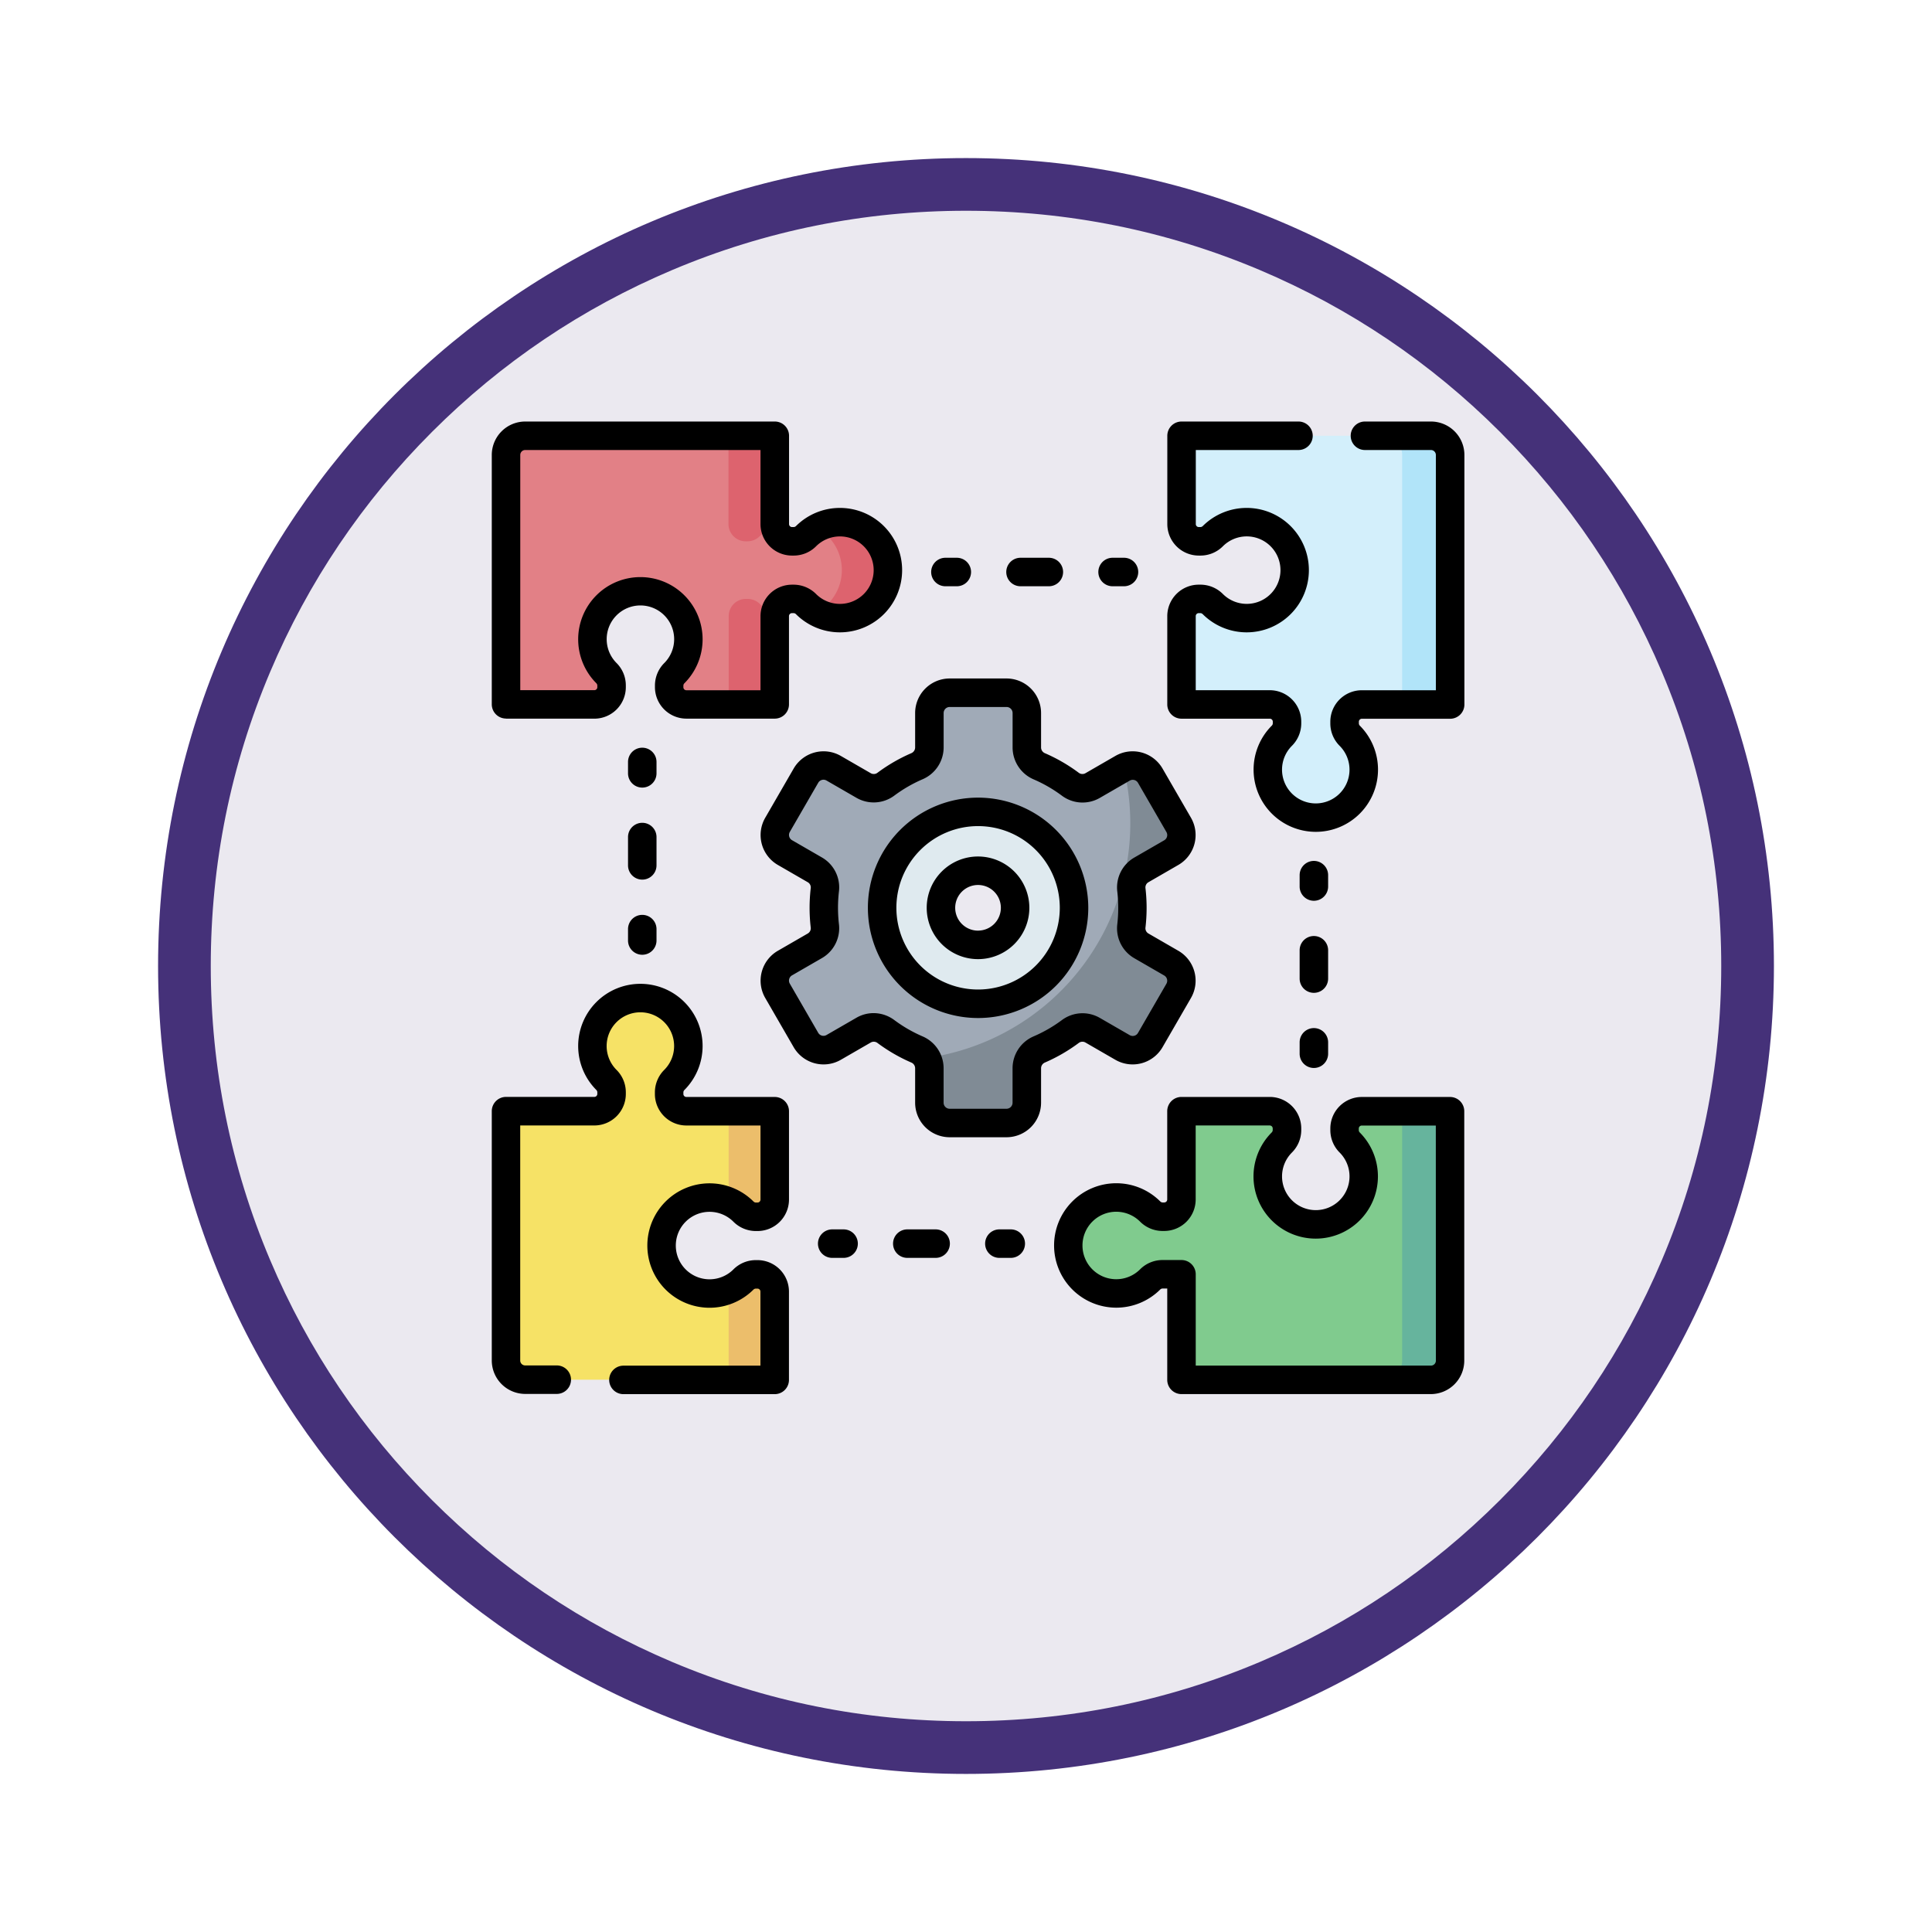<svg xmlns="http://www.w3.org/2000/svg" xmlns:xlink="http://www.w3.org/1999/xlink" width="110" height="110" viewBox="0 0 110 110">
  <defs>
    <filter id="Path_982547" x="0" y="0" width="110" height="110" filterUnits="userSpaceOnUse">
      <feOffset dy="3" input="SourceAlpha"/>
      <feGaussianBlur stdDeviation="3" result="blur"/>
      <feFlood flood-opacity="0.161"/>
      <feComposite operator="in" in2="blur"/>
      <feComposite in="SourceGraphic"/>
    </filter>
  </defs>
  <g id="Group_1164088" data-name="Group 1164088" transform="translate(-1168 -4887)">
    <g id="Group_1163821" data-name="Group 1163821">
      <g id="Group_1163016" data-name="Group 1163016" transform="translate(368 549)">
        <g id="Group_1157015" data-name="Group 1157015" transform="translate(0 3549)">
          <g id="Group_1155792" data-name="Group 1155792" transform="translate(-1 -3894.666)">
            <g id="Group_1154703" data-name="Group 1154703" transform="translate(0 1465.666)">
              <g id="Group_1150789" data-name="Group 1150789" transform="translate(3 2320)">
                <g id="Group_1154212" data-name="Group 1154212" transform="translate(-236 -5809)">
                  <g id="Group_1152583" data-name="Group 1152583" transform="translate(1043 6713)">
                    <g id="Group_1146973" data-name="Group 1146973" transform="translate(0 0)">
                      <g id="Group_1146954" data-name="Group 1146954">
                        <g transform="matrix(1, 0, 0, 1, -9, -6)" filter="url(#Path_982547)">
                          <g id="Path_982547-2" data-name="Path 982547" transform="translate(9 6)" fill="#ebe9f0">
                            <path d="M 46 90.5 C 39.992 90.5 34.164 89.324 28.679 87.003 C 23.38 84.762 18.621 81.553 14.534 77.466 C 10.446 73.379 7.238 68.62 4.996 63.321 C 2.676 57.836 1.5 52.008 1.5 46 C 1.5 39.992 2.676 34.164 4.996 28.679 C 7.238 23.38 10.446 18.621 14.534 14.534 C 18.621 10.446 23.38 7.238 28.679 4.996 C 34.164 2.676 39.992 1.5 46 1.5 C 52.008 1.5 57.836 2.676 63.321 4.996 C 68.62 7.238 73.379 10.446 77.466 14.534 C 81.554 18.621 84.762 23.38 87.004 28.679 C 89.324 34.164 90.5 39.992 90.5 46 C 90.5 52.008 89.324 57.836 87.004 63.321 C 84.762 68.62 81.554 73.379 77.466 77.466 C 73.379 81.553 68.62 84.762 63.321 87.003 C 57.836 89.324 52.008 90.5 46 90.5 Z" stroke="none"/>
                            <path d="M 46 3 C 40.194 3 34.563 4.136 29.263 6.378 C 24.143 8.544 19.544 11.644 15.594 15.594 C 11.644 19.544 8.544 24.143 6.378 29.263 C 4.136 34.563 3 40.194 3 46 C 3 51.806 4.136 57.437 6.378 62.737 C 8.544 67.857 11.644 72.455 15.594 76.405 C 19.544 80.355 24.143 83.456 29.263 85.622 C 34.563 87.863 40.194 89 46 89 C 51.806 89 57.437 87.863 62.737 85.622 C 67.857 83.456 72.456 80.355 76.406 76.405 C 80.356 72.455 83.456 67.857 85.622 62.737 C 87.864 57.437 89 51.806 89 46 C 89 40.194 87.864 34.563 85.622 29.263 C 83.456 24.143 80.356 19.544 76.406 15.594 C 72.456 11.644 67.857 8.544 62.737 6.378 C 57.437 4.136 51.806 3 46 3 M 46 -7.62939453125e-06 C 71.405 -7.62939453125e-06 92 20.595 92 46 C 92 71.405 71.405 92 46 92 C 20.595 92 0 71.405 0 46 C 0 20.595 20.595 -7.62939453125e-06 46 -7.62939453125e-06 Z" stroke="none" fill="#453179"/>
                          </g>
                        </g>
                      </g>
                    </g>
                  </g>
                </g>
              </g>
            </g>
          </g>
        </g>
      </g>
      <g id="solucion_1_" data-name="solucion (1)" transform="translate(1196 4911)">
        <g id="Group_1163804" data-name="Group 1163804" transform="translate(39.269 0.811)">
          <path id="Path_998151" data-name="Path 998151" d="M367.136,17.858a2.727,2.727,0,0,1-2.267-.77,1.007,1.007,0,0,0-.707-.3h-.1a.981.981,0,0,0-.981.981V22.8h5.028a.981.981,0,0,1,.981.981v.1a1.007,1.007,0,0,1-.3.707,2.731,2.731,0,1,0,3.877,0,1,1,0,0,1-.3-.7v-.1a.981.981,0,0,1,.981-.981h5.028V8.593A1.093,1.093,0,0,0,377.28,7.5h-14.2v5.028a.981.981,0,0,0,.981.981h.1a1,1,0,0,0,.7-.3,2.732,2.732,0,1,1,2.27,4.647Z" transform="translate(-363.077 -7.5)" fill="#d3effb"/>
        </g>
        <g id="Group_1163805" data-name="Group 1163805" transform="translate(32.823 39.269)">
          <path id="Path_998152" data-name="Path 998152" d="M314.862,367.136a2.727,2.727,0,0,1,.77-2.267,1.007,1.007,0,0,0,.3-.707v-.1a.981.981,0,0,0-.98-.981h-5.029v5.028a.981.981,0,0,1-.981.981h-.1a1.007,1.007,0,0,1-.707-.3,2.731,2.731,0,1,0,0,3.877,1,1,0,0,1,.7-.3h1.086v6.009h14.2a1.093,1.093,0,0,0,1.093-1.093v-14.2h-5.028a.981.981,0,0,0-.981.981v.1a1,1,0,0,0,.3.7,2.732,2.732,0,1,1-4.648,2.27Z" transform="translate(-303.479 -363.077)" fill="#80cb8e"/>
        </g>
        <g id="Group_1163806" data-name="Group 1163806" transform="translate(50.74 0.811)">
          <path id="Path_998153" data-name="Path 998153" d="M471.875,7.5h-2.731a1.093,1.093,0,0,1,1.093,1.093V22.8h2.731V8.593A1.093,1.093,0,0,0,471.875,7.5Z" transform="translate(-469.144 -7.5)" fill="#b1e4f9"/>
        </g>
        <g id="Group_1163807" data-name="Group 1163807" transform="translate(50.74 39.269)">
          <path id="Path_998154" data-name="Path 998154" d="M470.237,363.077v14.2a1.093,1.093,0,0,1-1.093,1.093h2.731a1.093,1.093,0,0,0,1.093-1.093v-14.2Z" transform="translate(-469.144 -363.077)" fill="#66b49d"/>
        </g>
        <g id="Group_1163808" data-name="Group 1163808" transform="translate(0.811 32.823)">
          <path id="Path_998155" data-name="Path 998155" d="M18.736,314.861a2.728,2.728,0,0,1,2.267.77,1.007,1.007,0,0,0,.707.3h.1a.981.981,0,0,0,.981-.981v-5.028H17.767a.98.98,0,0,1-.981-.98v-.1a1.007,1.007,0,0,1,.3-.707,2.731,2.731,0,1,0-3.877,0,1,1,0,0,1,.3.7v.1a.981.981,0,0,1-.981.981H7.5v14.2a1.093,1.093,0,0,0,1.093,1.093H22.8v-5.028a.981.981,0,0,0-.981-.981h-.1a1,1,0,0,0-.7.3,2.732,2.732,0,1,1-2.27-4.647Z" transform="translate(-7.5 -303.477)" fill="#f6e266"/>
        </g>
        <g id="Group_1163809" data-name="Group 1163809" transform="translate(13.478 39.269)">
          <path id="Path_998156" data-name="Path 998156" d="M124.621,363.077v5.028a.977.977,0,0,1-.007.113,2.734,2.734,0,0,1,.841.57,1,1,0,0,0,.7.3h.1a.981.981,0,0,0,.981-.981v-5.028Z" transform="translate(-124.614 -363.077)" fill="#ecbe6b"/>
        </g>
        <g id="Group_1163810" data-name="Group 1163810" transform="translate(13.485 48.555)">
          <path id="Path_998157" data-name="Path 998157" d="M125.513,449.238a2.738,2.738,0,0,1-.834.567v5.144H127.3v-5.028a.981.981,0,0,0-.981-.981h-.1A1,1,0,0,0,125.513,449.238Z" transform="translate(-124.679 -448.941)" fill="#ecbe6b"/>
        </g>
        <g id="Group_1163811" data-name="Group 1163811" transform="translate(0.811 0.811)">
          <path id="Path_998158" data-name="Path 998158" d="M17.858,18.736A2.727,2.727,0,0,1,17.088,21a1.007,1.007,0,0,0-.3.707v.1a.981.981,0,0,0,.981.981H22.8V17.767a.981.981,0,0,1,.981-.981h.1a1.007,1.007,0,0,1,.707.3,2.731,2.731,0,1,0,0-3.877,1,1,0,0,1-.7.3h-.1a.981.981,0,0,1-.981-.981V7.5H8.593A1.093,1.093,0,0,0,7.5,8.593V22.8h5.028a.981.981,0,0,0,.981-.981v-.1a1,1,0,0,0-.3-.7,2.732,2.732,0,1,1,4.647-2.27Z" transform="translate(-7.5 -7.5)" fill="#e28086"/>
        </g>
        <g id="Group_1163812" data-name="Group 1163812" transform="translate(13.485 0.811)">
          <path id="Path_998159" data-name="Path 998159" d="M125.659,13.509h.1a1,1,0,0,0,.7-.3,2.736,2.736,0,0,1,.84-.569,1,1,0,0,1-.007-.113V7.5h-2.622v5.028A.981.981,0,0,0,125.659,13.509Z" transform="translate(-124.678 -7.5)" fill="#dd636e"/>
        </g>
        <g id="Group_1163813" data-name="Group 1163813" transform="translate(13.485 10.098)">
          <path id="Path_998160" data-name="Path 998160" d="M126.471,93.665a1.007,1.007,0,0,0-.707-.3h-.1a.981.981,0,0,0-.981.981v5.028H127.3V94.345a.978.978,0,0,1,.007-.113A2.737,2.737,0,0,1,126.471,93.665Z" transform="translate(-124.679 -93.364)" fill="#dd636e"/>
        </g>
        <g id="Group_1163814" data-name="Group 1163814" transform="translate(18.509 5.728)">
          <path id="Path_998161" data-name="Path 998161" d="M172.446,52.957a2.718,2.718,0,0,0-1.312.335,2.729,2.729,0,0,1,0,4.792,2.732,2.732,0,1,0,1.312-5.127Z" transform="translate(-171.134 -52.957)" fill="#dd636e"/>
        </g>
        <g id="Group_1163820" data-name="Group 1163820" transform="translate(0 0)">
          <g id="Group_1163818" data-name="Group 1163818" transform="translate(16.114 15.437)">
            <g id="Group_1163815" data-name="Group 1163815">
              <path id="Path_998162" data-name="Path 998162" d="M169.349,154.981a8.878,8.878,0,0,0-.059-1.022,1.152,1.152,0,0,1,.561-1.137l1.709-.987a1.156,1.156,0,0,0,.423-1.579l-1.618-2.8a1.156,1.156,0,0,0-1.579-.423l-1.71.987a1.154,1.154,0,0,1-1.268-.083,8.764,8.764,0,0,0-1.758-1.017,1.166,1.166,0,0,1-.712-1.067v-1.966a1.156,1.156,0,0,0-1.156-1.156h-3.236a1.156,1.156,0,0,0-1.156,1.156v1.966a1.166,1.166,0,0,1-.712,1.067,8.771,8.771,0,0,0-1.758,1.017,1.154,1.154,0,0,1-1.268.083l-1.71-.987a1.156,1.156,0,0,0-1.579.423l-1.618,2.8a1.156,1.156,0,0,0,.423,1.579l1.709.987a1.152,1.152,0,0,1,.561,1.137,8.9,8.9,0,0,0,0,2.043,1.152,1.152,0,0,1-.561,1.137l-1.709.987a1.156,1.156,0,0,0-.423,1.579l1.618,2.8a1.156,1.156,0,0,0,1.579.423l1.71-.987a1.154,1.154,0,0,1,1.268.083,8.761,8.761,0,0,0,1.758,1.017,1.166,1.166,0,0,1,.712,1.067v1.966a1.156,1.156,0,0,0,1.156,1.156h3.236a1.156,1.156,0,0,0,1.156-1.156V164.11a1.166,1.166,0,0,1,.712-1.067,8.774,8.774,0,0,0,1.758-1.017,1.154,1.154,0,0,1,1.268-.083l1.71.987a1.156,1.156,0,0,0,1.579-.423l1.618-2.8a1.156,1.156,0,0,0-.423-1.579l-1.709-.987a1.152,1.152,0,0,1-.561-1.137A8.854,8.854,0,0,0,169.349,154.981Zm-8.783,2.233a2.233,2.233,0,1,1,2.233-2.233A2.233,2.233,0,0,1,160.566,157.214Z" transform="translate(-148.992 -142.73)" fill="#a0aab7"/>
            </g>
            <g id="Group_1163816" data-name="Group 1163816" transform="translate(6.111 6.788)">
              <path id="Path_998163" data-name="Path 998163" d="M210.955,205.492a5.463,5.463,0,1,0,5.463,5.463A5.463,5.463,0,0,0,210.955,205.492Zm0,7.574a2.111,2.111,0,1,1,2.111-2.111A2.111,2.111,0,0,1,210.955,213.066Z" transform="translate(-205.492 -205.492)" fill="#dfeaef"/>
            </g>
            <g id="Group_1163817" data-name="Group 1163817" transform="translate(8.639 4.147)">
              <path id="Path_998164" data-name="Path 998164" d="M242.8,192.323l-1.709-.987a1.152,1.152,0,0,1-.561-1.137,8.9,8.9,0,0,0,0-2.043,1.152,1.152,0,0,1,.561-1.137l1.709-.987a1.156,1.156,0,0,0,.423-1.579l-1.618-2.8a1.155,1.155,0,0,0-1.511-.457,13.487,13.487,0,0,1-11.223,16.53,1.142,1.142,0,0,1,.16.583v1.966a1.156,1.156,0,0,0,1.156,1.156h3.236a1.156,1.156,0,0,0,1.156-1.156v-1.966a1.166,1.166,0,0,1,.712-1.067,8.775,8.775,0,0,0,1.758-1.017,1.154,1.154,0,0,1,1.268-.083l1.71.987a1.156,1.156,0,0,0,1.579-.423l1.618-2.8A1.156,1.156,0,0,0,242.8,192.323Z" transform="translate(-228.872 -181.074)" fill="#808b95"/>
            </g>
          </g>
          <g id="Group_1163819" data-name="Group 1163819" transform="translate(0)">
            <path id="Path_998165" data-name="Path 998165" d="M370.591,0h-3.757a.811.811,0,0,0,0,1.622h3.757a.282.282,0,0,1,.281.281V15.3h-4.217a1.794,1.794,0,0,0-1.792,1.792v.1a1.8,1.8,0,0,0,.534,1.276,1.921,1.921,0,1,1-2.725,0,1.81,1.81,0,0,0,.536-1.278v-.1a1.794,1.794,0,0,0-1.792-1.792H357.2V11.078a.17.17,0,0,1,.169-.169h.1a.2.2,0,0,1,.136.066,3.542,3.542,0,1,0,0-5.028.2.2,0,0,1-.132.062h-.1a.17.17,0,0,1-.169-.169V1.622h5.846a.811.811,0,0,0,0-1.622h-6.657a.811.811,0,0,0-.811.811V5.84a1.794,1.794,0,0,0,1.792,1.792h.1a1.8,1.8,0,0,0,1.276-.534,1.921,1.921,0,1,1,0,2.726,1.81,1.81,0,0,0-1.278-.536h-.1a1.794,1.794,0,0,0-1.792,1.792v5.028a.811.811,0,0,0,.811.811h5.028a.17.17,0,0,1,.169.169v.1a.2.2,0,0,1-.066.136,3.542,3.542,0,1,0,5.028,0,.2.2,0,0,1-.062-.132v-.1a.17.17,0,0,1,.169-.169h5.029a.811.811,0,0,0,.811-.811V1.9a1.906,1.906,0,0,0-1.9-1.9Z" transform="translate(-317.12 0)"/>
            <path id="Path_998166" data-name="Path 998166" d="M318.534,355.577h-5.028a1.794,1.794,0,0,0-1.792,1.792v.1a1.8,1.8,0,0,0,.534,1.276,1.921,1.921,0,1,1-2.726,0,1.81,1.81,0,0,0,.536-1.278v-.1a1.794,1.794,0,0,0-1.792-1.792h-5.028a.811.811,0,0,0-.811.811v5.028a.17.17,0,0,1-.169.169h-.1a.2.2,0,0,1-.136-.066,3.542,3.542,0,1,0,0,5.028.2.2,0,0,1,.132-.062h.274v5.2a.811.811,0,0,0,.811.811h14.2a1.906,1.906,0,0,0,1.9-1.9v-14.2A.811.811,0,0,0,318.534,355.577Zm-.811,15.014a.282.282,0,0,1-.281.281H304.05v-5.2a.811.811,0,0,0-.811-.811h-1.086a1.8,1.8,0,0,0-1.276.534,1.921,1.921,0,1,1,0-2.725,1.81,1.81,0,0,0,1.278.536h.1a1.794,1.794,0,0,0,1.792-1.792V357.2h4.217a.17.17,0,0,1,.169.169v.1a.2.2,0,0,1-.066.136,3.542,3.542,0,1,0,5.028,0,.2.2,0,0,1-.062-.132v-.1a.17.17,0,0,1,.169-.169h4.217Z" transform="translate(-263.97 -317.12)"/>
            <path id="Path_998167" data-name="Path 998167" d="M16.107,302.427H11.078a.17.17,0,0,1-.169-.169v-.1a.2.2,0,0,1,.066-.136,3.542,3.542,0,1,0-5.028,0,.2.2,0,0,1,.062.132v.1a.17.17,0,0,1-.169.169H.811a.811.811,0,0,0-.811.811v14.2a1.906,1.906,0,0,0,1.9,1.9h1.8a.811.811,0,1,0,0-1.622H1.9a.282.282,0,0,1-.281-.281V304.049H5.84a1.794,1.794,0,0,0,1.792-1.792v-.1a1.8,1.8,0,0,0-.534-1.276,1.921,1.921,0,1,1,2.725,0,1.81,1.81,0,0,0-.536,1.278v.1a1.794,1.794,0,0,0,1.792,1.792H15.3v4.217a.17.17,0,0,1-.17.17h-.1a.2.2,0,0,1-.136-.066,3.542,3.542,0,1,0,0,5.028.2.2,0,0,1,.132-.062h.1a.17.17,0,0,1,.17.17v4.217h-7.8a.811.811,0,1,0,0,1.622h8.613a.811.811,0,0,0,.811-.811v-5.028a1.794,1.794,0,0,0-1.792-1.792h-.1a1.8,1.8,0,0,0-1.276.534,1.921,1.921,0,1,1,0-2.726,1.81,1.81,0,0,0,1.278.536h.1a1.794,1.794,0,0,0,1.792-1.792v-5.028A.811.811,0,0,0,16.107,302.427Z" transform="translate(0 -263.97)"/>
            <path id="Path_998168" data-name="Path 998168" d="M.811,16.918H5.84a1.794,1.794,0,0,0,1.792-1.792v-.1A1.8,1.8,0,0,0,7.1,13.746a1.921,1.921,0,1,1,2.726,0,1.81,1.81,0,0,0-.536,1.278v.1a1.794,1.794,0,0,0,1.792,1.792h5.028a.811.811,0,0,0,.811-.811V11.078a.17.17,0,0,1,.169-.169h.1a.2.2,0,0,1,.136.066,3.542,3.542,0,1,0,0-5.028.2.2,0,0,1-.132.062h-.1a.17.17,0,0,1-.169-.169V.811A.811.811,0,0,0,16.107,0H1.9A1.906,1.906,0,0,0,0,1.9v14.2a.811.811,0,0,0,.811.811ZM1.622,1.9A.282.282,0,0,1,1.9,1.622H15.3V5.84a1.794,1.794,0,0,0,1.792,1.792h.1A1.8,1.8,0,0,0,18.468,7.1a1.921,1.921,0,1,1,0,2.725,1.81,1.81,0,0,0-1.278-.536h-.1A1.794,1.794,0,0,0,15.3,11.078V15.3H11.078a.17.17,0,0,1-.169-.169v-.1a.2.2,0,0,1,.066-.136,3.542,3.542,0,1,0-5.028,0,.2.2,0,0,1,.062.132v.1a.17.17,0,0,1-.169.169H1.622Z" transform="translate(0 0)"/>
            <path id="Path_998169" data-name="Path 998169" d="M232.1,73.344h.649a.811.811,0,0,0,0-1.622H232.1a.811.811,0,0,0,0,1.622Z" transform="translate(-206.272 -63.965)"/>
            <path id="Path_998170" data-name="Path 998170" d="M271.654,73.344h1.613a.811.811,0,0,0,0-1.622h-1.613a.811.811,0,0,0,0,1.622Z" transform="translate(-241.55 -63.965)"/>
            <path id="Path_998171" data-name="Path 998171" d="M320.124,73.344h.649a.811.811,0,0,0,0-1.622h-.649a.811.811,0,0,0,0,1.622Z" transform="translate(-284.778 -63.965)"/>
            <path id="Path_998172" data-name="Path 998172" d="M426.089,233.558a.811.811,0,0,0,.811-.811V232.1a.811.811,0,0,0-1.622,0v.649A.811.811,0,0,0,426.089,233.558Z" transform="translate(-379.282 -206.272)"/>
            <path id="Path_998173" data-name="Path 998173" d="M425.278,273.267a.811.811,0,0,0,1.622,0v-1.613a.811.811,0,0,0-1.622,0Z" transform="translate(-379.282 -241.55)"/>
            <path id="Path_998174" data-name="Path 998174" d="M425.278,320.773a.811.811,0,0,0,1.622,0v-.649a.811.811,0,0,0-1.622,0Z" transform="translate(-379.282 -284.778)"/>
            <path id="Path_998175" data-name="Path 998175" d="M261.173,425.278h-.649a.811.811,0,1,0,0,1.622h.649a.811.811,0,1,0,0-1.622Z" transform="translate(-231.624 -379.282)"/>
            <path id="Path_998176" data-name="Path 998176" d="M213.667,425.278h-1.613a.811.811,0,1,0,0,1.622h1.613a.811.811,0,1,0,0-1.622Z" transform="translate(-188.396 -379.282)"/>
            <path id="Path_998177" data-name="Path 998177" d="M173.147,425.278H172.5a.811.811,0,1,0,0,1.622h.649a.811.811,0,0,0,0-1.622Z" transform="translate(-153.118 -379.282)"/>
            <path id="Path_998178" data-name="Path 998178" d="M72.533,259.713a.811.811,0,0,0-.811.811v.649a.811.811,0,0,0,1.622,0v-.649A.811.811,0,0,0,72.533,259.713Z" transform="translate(-63.965 -231.624)"/>
            <path id="Path_998179" data-name="Path 998179" d="M73.344,212.054a.811.811,0,0,0-1.622,0v1.613a.811.811,0,0,0,1.622,0Z" transform="translate(-63.965 -188.396)"/>
            <path id="Path_998180" data-name="Path 998180" d="M73.344,172.5a.811.811,0,1,0-1.622,0v.649a.811.811,0,0,0,1.622,0Z" transform="translate(-63.965 -153.118)"/>
            <path id="Path_998181" data-name="Path 998181" d="M159.978,155.955l1.71.987a1.967,1.967,0,0,0,2.687-.72l1.618-2.8a1.967,1.967,0,0,0-.72-2.687l-1.709-.987a.343.343,0,0,1-.161-.341,9.71,9.71,0,0,0,0-2.23.343.343,0,0,1,.161-.341l1.709-.987a1.967,1.967,0,0,0,.72-2.687l-1.618-2.8a1.967,1.967,0,0,0-2.687-.72l-1.71.987a.345.345,0,0,1-.378-.031,9.6,9.6,0,0,0-1.92-1.111.357.357,0,0,1-.222-.322v-1.966a1.969,1.969,0,0,0-1.967-1.967h-3.236a1.969,1.969,0,0,0-1.967,1.967v1.966a.357.357,0,0,1-.222.322,9.594,9.594,0,0,0-1.92,1.111.345.345,0,0,1-.378.031l-1.71-.987a1.967,1.967,0,0,0-2.687.72l-1.618,2.8a1.967,1.967,0,0,0,.72,2.687l1.709.987a.343.343,0,0,1,.161.341,9.712,9.712,0,0,0,0,2.23.344.344,0,0,1-.161.341l-1.709.987a1.967,1.967,0,0,0-.72,2.687l1.618,2.8a1.967,1.967,0,0,0,2.687.72l1.71-.987a.345.345,0,0,1,.378.031,9.594,9.594,0,0,0,1.92,1.111.357.357,0,0,1,.222.322v1.966a1.969,1.969,0,0,0,1.967,1.967h3.236a1.969,1.969,0,0,0,1.967-1.967v-1.966a.357.357,0,0,1,.222-.322,9.589,9.589,0,0,0,1.92-1.111A.346.346,0,0,1,159.978,155.955Zm-2.943-.347a1.978,1.978,0,0,0-1.2,1.811v1.966a.345.345,0,0,1-.345.345h-3.236a.345.345,0,0,1-.345-.345v-1.966a1.978,1.978,0,0,0-1.2-1.811,7.972,7.972,0,0,1-1.6-.923,1.984,1.984,0,0,0-1.186-.4,1.942,1.942,0,0,0-.972.26l-1.71.987a.345.345,0,0,1-.471-.126l-1.618-2.8a.345.345,0,0,1,.126-.471l1.71-.987a1.964,1.964,0,0,0,.962-1.932,8.093,8.093,0,0,1,0-1.857,1.964,1.964,0,0,0-.962-1.933l-1.709-.987a.345.345,0,0,1-.126-.471l1.618-2.8a.345.345,0,0,1,.471-.126l1.71.987a1.965,1.965,0,0,0,2.159-.135,7.975,7.975,0,0,1,1.6-.923,1.978,1.978,0,0,0,1.2-1.811V137.2a.345.345,0,0,1,.345-.345h3.236a.345.345,0,0,1,.345.345v1.966a1.978,1.978,0,0,0,1.2,1.811,7.972,7.972,0,0,1,1.6.923,1.965,1.965,0,0,0,2.159.135l1.71-.987a.345.345,0,0,1,.471.126l1.618,2.8a.345.345,0,0,1-.126.471l-1.71.987a1.964,1.964,0,0,0-.961,1.933,8.091,8.091,0,0,1,0,1.857,1.964,1.964,0,0,0,.961,1.933l1.709.987a.345.345,0,0,1,.126.471l-1.618,2.8a.345.345,0,0,1-.471.126l-1.71-.987a1.966,1.966,0,0,0-2.159.135A7.982,7.982,0,0,1,157.035,155.608Z" transform="translate(-126.184 -120.602)"/>
            <path id="Path_998182" data-name="Path 998182" d="M231.9,228.98a2.922,2.922,0,1,0,2.922,2.922A2.926,2.926,0,0,0,231.9,228.98Zm0,4.222a1.3,1.3,0,1,1,1.3-1.3A1.3,1.3,0,0,1,231.9,233.2Z" transform="translate(-204.215 -204.215)"/>
            <path id="Path_998183" data-name="Path 998183" d="M204.266,197.992a6.274,6.274,0,1,0,6.274,6.274A6.281,6.281,0,0,0,204.266,197.992Zm0,10.925a4.652,4.652,0,1,1,4.652-4.652A4.657,4.657,0,0,1,204.266,208.917Z" transform="translate(-176.578 -176.578)"/>
          </g>
        </g>
      </g>
    </g>
  </g>
</svg>
